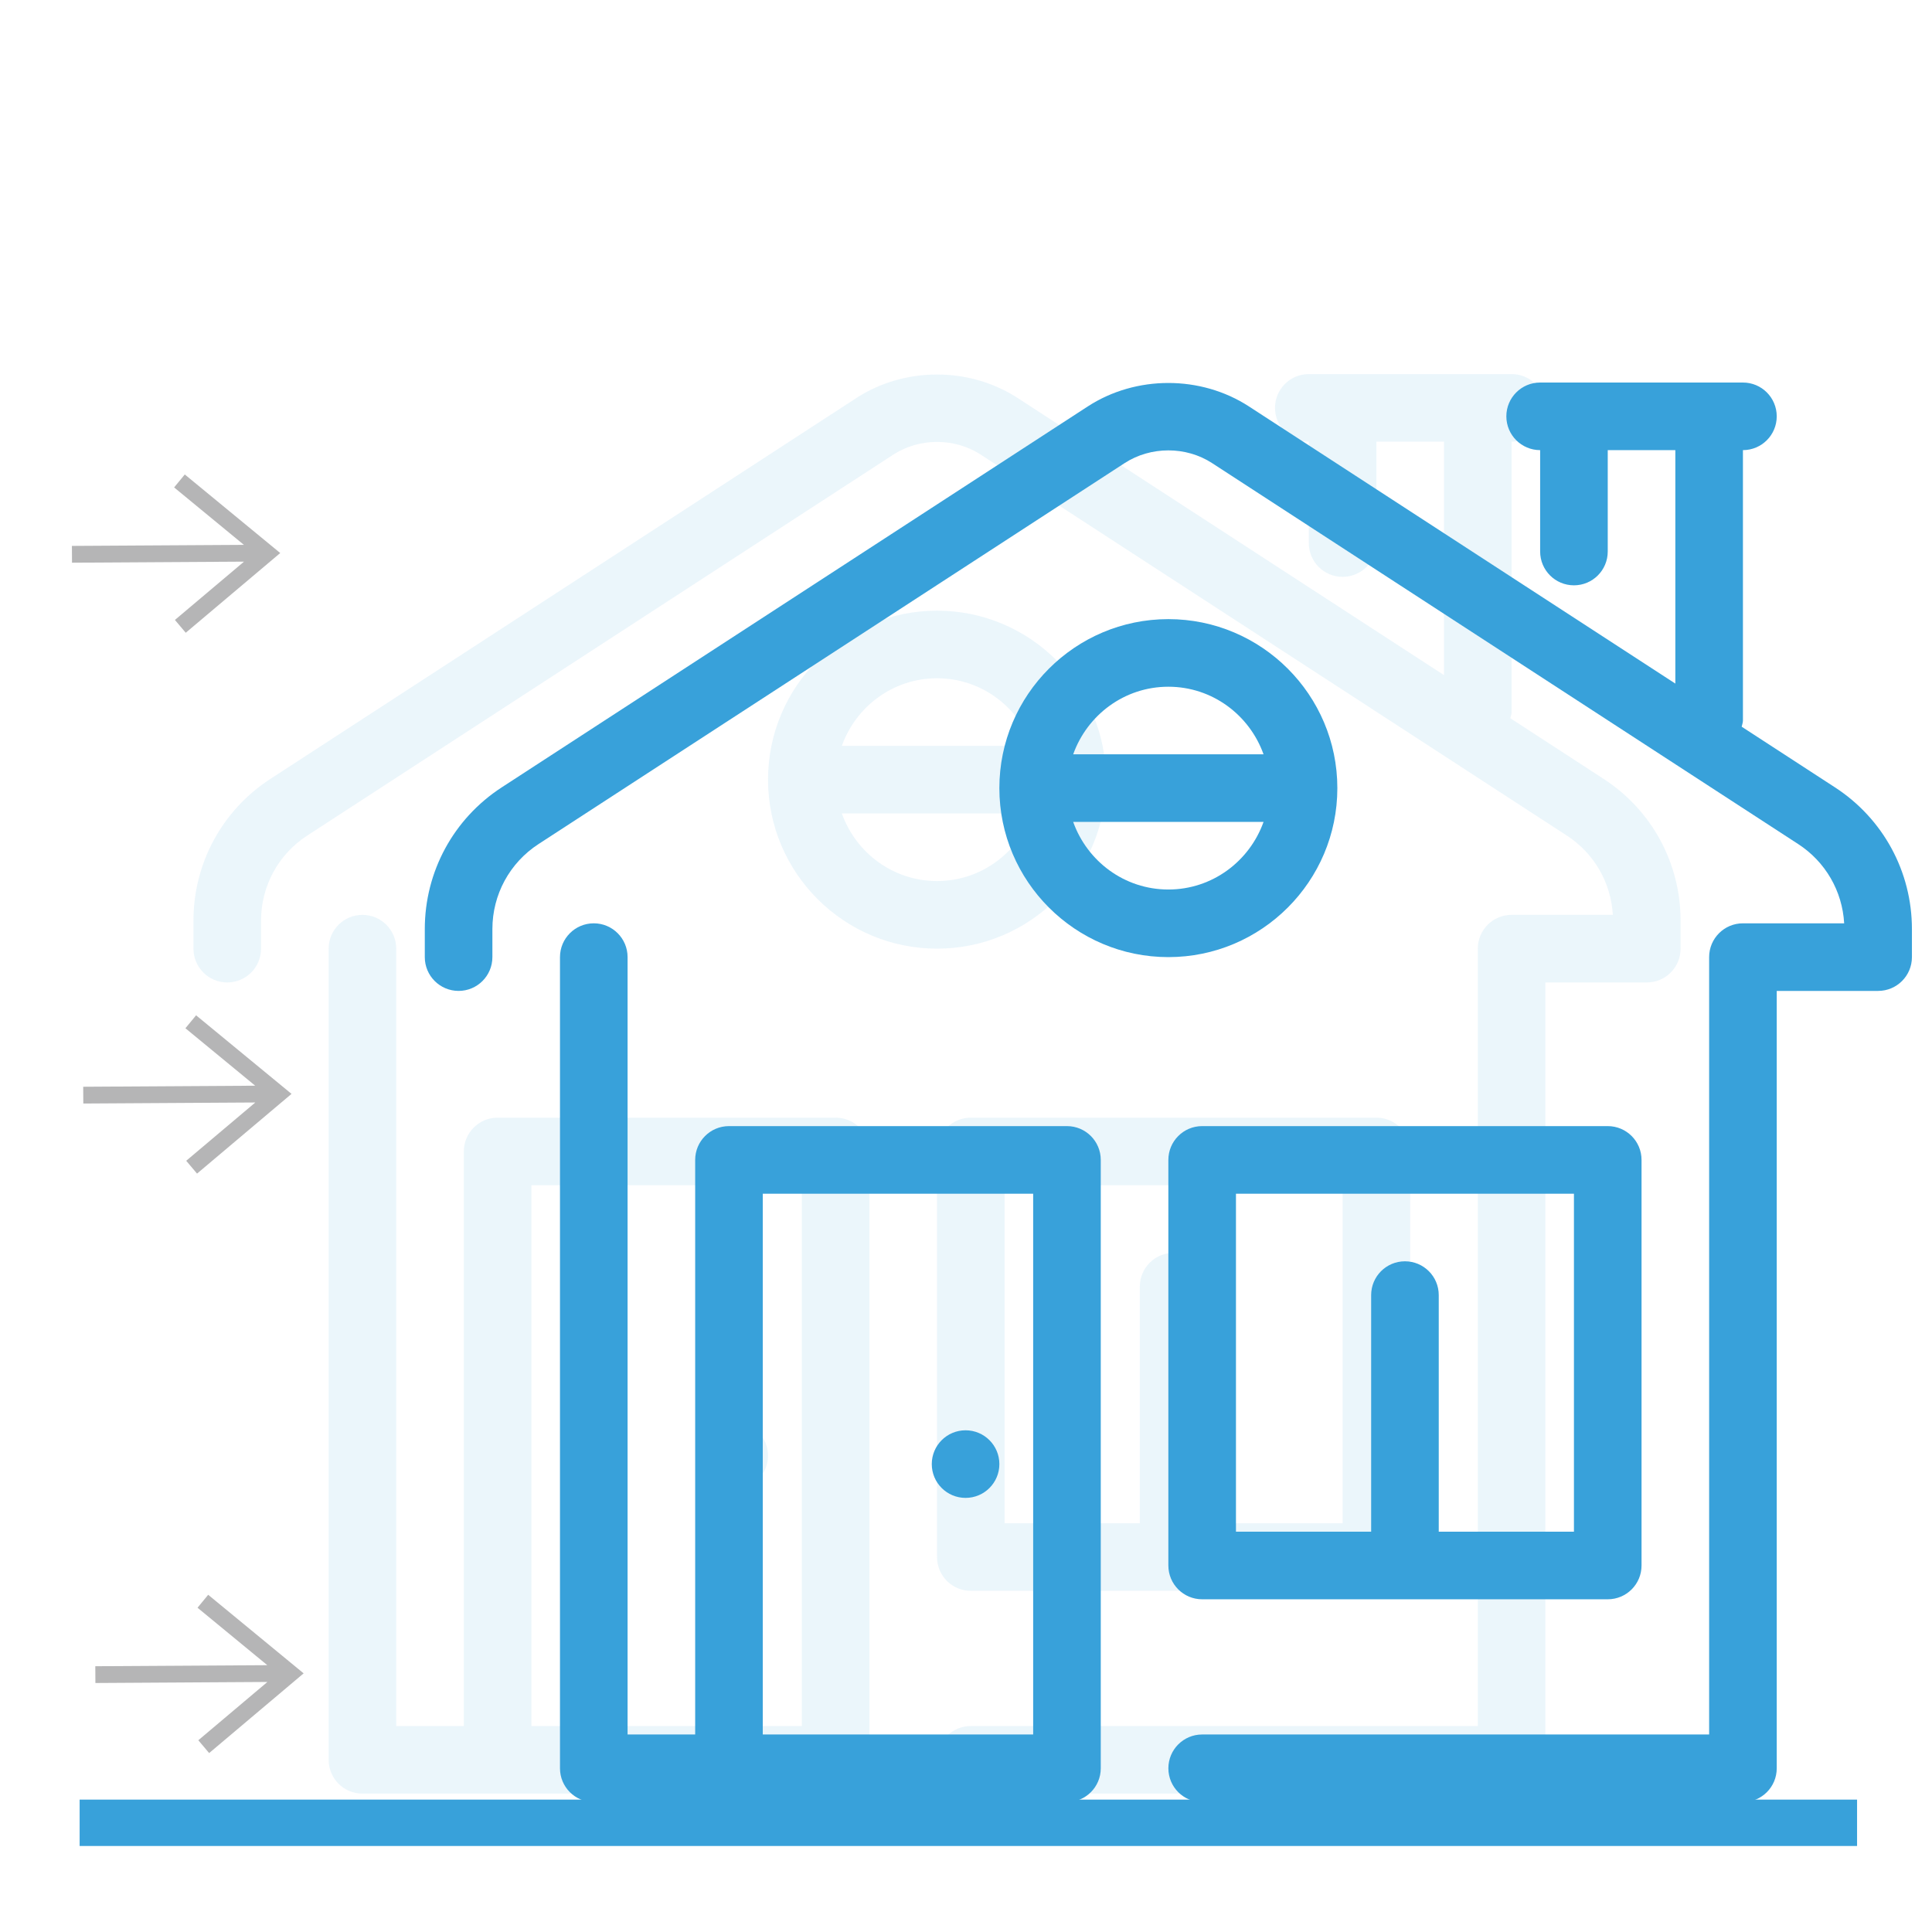 <?xml version="1.0" encoding="utf-8"?>
<!-- Generator: Adobe Illustrator 16.0.0, SVG Export Plug-In . SVG Version: 6.00 Build 0)  -->
<!DOCTYPE svg PUBLIC "-//W3C//DTD SVG 1.1//EN" "http://www.w3.org/Graphics/SVG/1.1/DTD/svg11.dtd">
<svg version="1.1" xmlns="http://www.w3.org/2000/svg" xmlns:xlink="http://www.w3.org/1999/xlink" x="0px" y="0px" width="500px"
	 height="500px" viewBox="0 0 500 500" enable-background="new 0 0 500 500" xml:space="preserve">
<g id="Layer_1">
	<g opacity="0.1">
		<path fill="#38A1DA" d="M216.259,289.247h-87.471c-4.831,0-8.747,3.917-8.747,8.747v148.7h-17.494V245.512
			c0-4.831-3.917-8.747-8.747-8.747s-8.747,3.917-8.747,8.747v209.93c0,4.835,3.917,8.747,8.747,8.747h122.459
			c4.831,0,8.747-3.912,8.747-8.747V297.994C225.006,293.164,221.09,289.247,216.259,289.247z M137.535,306.741h69.977v139.953
			h-69.977V306.741z"/>
		<path fill="#38A1DA" d="M190.018,367.971c-4.831,0-8.747,3.912-8.747,8.747s3.917,8.747,8.747,8.747
			c4.83,0,8.747-3.912,8.747-8.747S194.848,367.971,190.018,367.971z"/>
		<path fill="#38A1DA" d="M286.235,201.776c0-24.114-19.621-43.735-43.735-43.735s-43.735,19.621-43.735,43.735
			s19.621,43.735,43.735,43.735S286.235,225.891,286.235,201.776z M242.5,175.535c11.387,0,21.005,7.333,24.635,17.494h-49.266
			C221.495,182.868,231.113,175.535,242.5,175.535z M217.869,210.523h49.266c-3.63,10.161-13.248,17.494-24.635,17.494
			S221.495,220.685,217.869,210.523z"/>
		<path fill="#38A1DA" d="M251.247,411.706h52.482h52.482c4.835,0,8.747-3.912,8.747-8.747V297.994c0-4.83-3.912-8.747-8.747-8.747
			H251.247c-4.831,0-8.747,3.917-8.747,8.747v104.965C242.5,407.794,246.416,411.706,251.247,411.706z M347.465,306.741v87.471
			h-34.988v-61.229c0-4.835-3.912-8.747-8.747-8.747s-8.747,3.912-8.747,8.747v61.229h-34.988v-87.471H347.465z"/>
		<path fill="#38A1DA" d="M415.032,201.588l-24.157-15.705c0.104-0.538,0.325-1.033,0.325-1.602v-69.977
			c4.835,0,8.747-3.917,8.747-8.747s-3.912-8.747-8.747-8.747h-8.747h-34.988h-8.747c-4.835,0-8.747,3.917-8.747,8.747
			s3.912,8.747,8.747,8.747v26.241c0,4.831,3.912,8.747,8.747,8.747s8.747-3.917,8.747-8.747v-26.241h17.494v60.418l-110.363-71.736
			c-12.446-8.081-29.235-8.085-41.689,0.004l-151.69,98.597c-12.458,8.102-19.898,21.808-19.898,36.671v7.252
			c0,4.831,3.917,8.747,8.747,8.747s8.747-3.917,8.747-8.747v-7.252c0-8.918,4.463-17.145,11.938-22.005l151.686-98.592
			c6.766-4.391,15.88-4.386,22.628-0.004l151.69,98.597c7.056,4.587,11.429,12.173,11.898,20.51H391.2
			c-4.835,0-8.747,3.917-8.747,8.747v201.183H251.247c-4.826,0-8.743,3.912-8.743,8.747s3.917,8.747,8.743,8.747H391.2
			c4.835,0,8.747-3.912,8.747-8.747V254.259h26.241c4.835,0,8.747-3.917,8.747-8.747v-7.252
			C434.936,223.396,427.495,209.69,415.032,201.588z"/>
	</g>
	<g>
		<path fill="#38A1DA" d="M276.129,291.436h-87.471c-4.831,0-8.747,3.917-8.747,8.747v148.7h-17.494V247.7
			c0-4.831-3.917-8.747-8.747-8.747s-8.747,3.917-8.747,8.747v209.93c0,4.835,3.917,8.747,8.747,8.747h122.459
			c4.83,0,8.747-3.912,8.747-8.747V300.183C284.876,295.353,280.959,291.436,276.129,291.436z M197.405,308.93h69.977v139.953
			h-69.977V308.93z"/>
		<path fill="#38A1DA" d="M249.888,370.159c-4.831,0-8.747,3.912-8.747,8.747s3.916,8.747,8.747,8.747s8.747-3.912,8.747-8.747
			S254.719,370.159,249.888,370.159z"/>
		<path fill="#38A1DA" d="M346.105,203.965c0-24.114-19.621-43.735-43.735-43.735s-43.735,19.621-43.735,43.735
			S278.256,247.7,302.37,247.7S346.105,228.079,346.105,203.965z M302.37,177.724c11.387,0,21.005,7.333,24.635,17.494h-49.266
			C281.365,185.057,290.983,177.724,302.37,177.724z M277.739,212.712h49.266c-3.63,10.161-13.248,17.494-24.635,17.494
			S281.365,222.873,277.739,212.712z"/>
		<path fill="#38A1DA" d="M311.117,413.895H363.6h52.482c4.835,0,8.747-3.912,8.747-8.747V300.183c0-4.83-3.912-8.747-8.747-8.747
			H311.117c-4.831,0-8.747,3.917-8.747,8.747v104.965C302.37,409.982,306.286,413.895,311.117,413.895z M407.335,308.93V396.4
			h-34.988v-61.229c0-4.835-3.912-8.747-8.747-8.747s-8.747,3.912-8.747,8.747V396.4h-34.988V308.93H407.335z"/>
		<path fill="#38A1DA" d="M474.902,203.777l-24.157-15.705c0.104-0.538,0.325-1.033,0.325-1.602v-69.977
			c4.835,0,8.747-3.917,8.747-8.747S455.905,99,451.07,99h-8.747h-34.988h-8.747c-4.835,0-8.747,3.917-8.747,8.747
			s3.912,8.747,8.747,8.747v26.241c0,4.831,3.912,8.747,8.747,8.747s8.747-3.917,8.747-8.747v-26.241h17.494v60.418l-110.363-71.736
			c-12.446-8.081-29.235-8.085-41.689,0.004l-151.69,98.597c-12.458,8.102-19.898,21.808-19.898,36.671v7.252
			c0,4.831,3.917,8.747,8.747,8.747s8.747-3.916,8.747-8.747v-7.252c0-8.918,4.463-17.145,11.938-22.005l151.686-98.592
			c6.766-4.391,15.88-4.386,22.628-0.004l151.69,98.597c7.056,4.587,11.429,12.173,11.898,20.51H451.07
			c-4.835,0-8.747,3.917-8.747,8.747v201.183H311.117c-4.826,0-8.743,3.912-8.743,8.747s3.917,8.747,8.743,8.747H451.07
			c4.835,0,8.747-3.912,8.747-8.747V256.447h26.241c4.835,0,8.747-3.916,8.747-8.747v-7.252
			C494.806,225.585,487.365,211.879,474.902,203.777z"/>
	</g>
	
		<line fill="none" stroke="#38A1DA" stroke-width="12" stroke-miterlimit="10" x1="20.609" y1="471.739" x2="480.608" y2="471.739"/>
	<polygon fill="#B5B5B6" points="72.524,143.125 48.07,163.756 45.269,160.438 63.149,145.354 18.635,145.623 18.609,141.28 
		63.122,141.011 45.062,126.144 47.822,122.792 	"/>
	<polygon fill="#B5B5B6" points="75.448,283.095 50.994,303.726 48.192,300.408 66.073,285.323 21.559,285.593 21.532,281.25 
		66.046,280.979 47.986,266.112 50.746,262.762 	"/>
	<polygon fill="#B5B5B6" points="78.581,433.063 54.126,453.693 51.325,450.376 69.206,435.29 24.691,435.56 24.665,431.217 
		69.179,430.947 51.118,416.079 53.878,412.729 	"/>
</g>
<g id="Layer_2" display="none">
	<g display="inline">
		<path fill="#38A1DA" d="M143.938,142.938c-4.527,0-8.197,3.674-8.197,8.197v81.971c0,4.531,3.67,8.197,8.197,8.197h49.183
			c4.526,0,8.196-3.667,8.196-8.197v-81.971c0-4.523-3.67-8.197-8.196-8.197H143.938z M152.135,159.332h32.789v24.592h-32.789
			V159.332z M152.135,224.909v-24.592h32.789v24.592H152.135z"/>
		<path fill="#38A1DA" d="M283.289,233.105v-81.971c0-4.523-3.666-8.197-8.197-8.197h-49.183c-4.527,0-8.197,3.674-8.197,8.197
			v81.971c0,4.531,3.67,8.197,8.197,8.197h49.183C279.623,241.303,283.289,237.636,283.289,233.105z M234.105,159.332h32.789v24.592
			h-32.789V159.332z M234.105,224.909v-24.592h32.789v24.592H234.105z"/>
		<path fill="#38A1DA" d="M357.062,241.303c4.531,0,8.197-3.667,8.197-8.197v-81.971c0-4.523-3.666-8.197-8.197-8.197H307.88
			c-4.531,0-8.197,3.674-8.197,8.197v81.971c0,4.531,3.666,8.197,8.197,8.197H357.062z M316.077,224.909v-24.592h32.789v24.592
			H316.077z M316.077,159.332h32.789v24.592h-32.789V159.332z"/>
		<path fill="#38A1DA" d="M406.245,69.164H94.755c-4.527,0-8.197,3.674-8.197,8.197v32.788c0,4.531,3.67,8.197,8.197,8.197h8.197
			V421.64c0,4.531,3.67,8.197,8.197,8.197h278.702c4.531,0,8.197-3.666,8.197-8.197V142.938c0-4.522-3.666-8.197-8.197-8.197
			c-4.53,0-8.197,3.675-8.197,8.197v270.505H225.909v-114.76c4.527,0,8.197-3.667,8.197-8.197c0-4.522-3.67-8.196-8.197-8.196
			h-8.197h-73.774h-8.197c-4.527,0-8.197,3.674-8.197,8.196c0,4.53,3.67,8.197,8.197,8.197v114.76h-16.394V110.149
			c0-4.523-3.67-8.197-8.197-8.197h-8.197V85.558h295.096v16.394H143.934c-4.527,0-8.197,3.674-8.197,8.197
			c0,4.531,3.67,8.197,8.197,8.197h262.312c4.531,0,8.197-3.666,8.197-8.197V77.361C414.442,72.838,410.776,69.164,406.245,69.164z
			 M152.135,298.683h57.379v49.183h-8.197c-4.526,0-8.196,3.675-8.196,8.196c0,4.531,3.67,8.197,8.196,8.197h8.197v49.184h-57.379
			V298.683z"/>
		<path fill="#38A1DA" d="M250.5,380.653h8.197h98.364h8.197c4.531,0,8.197-3.666,8.197-8.197c0-4.521-3.666-8.197-8.197-8.197
			v-73.773c0-4.522-3.666-8.196-8.197-8.196h-98.364c-4.526,0-8.197,3.674-8.197,8.196v73.773c-4.526,0-8.197,3.676-8.197,8.197
			C242.303,376.987,245.974,380.653,250.5,380.653z M348.866,298.683v65.576h-32.789v-65.576H348.866z M266.895,298.683h32.788
			v65.576h-32.788V298.683z"/>
	</g>
</g>
</svg>
